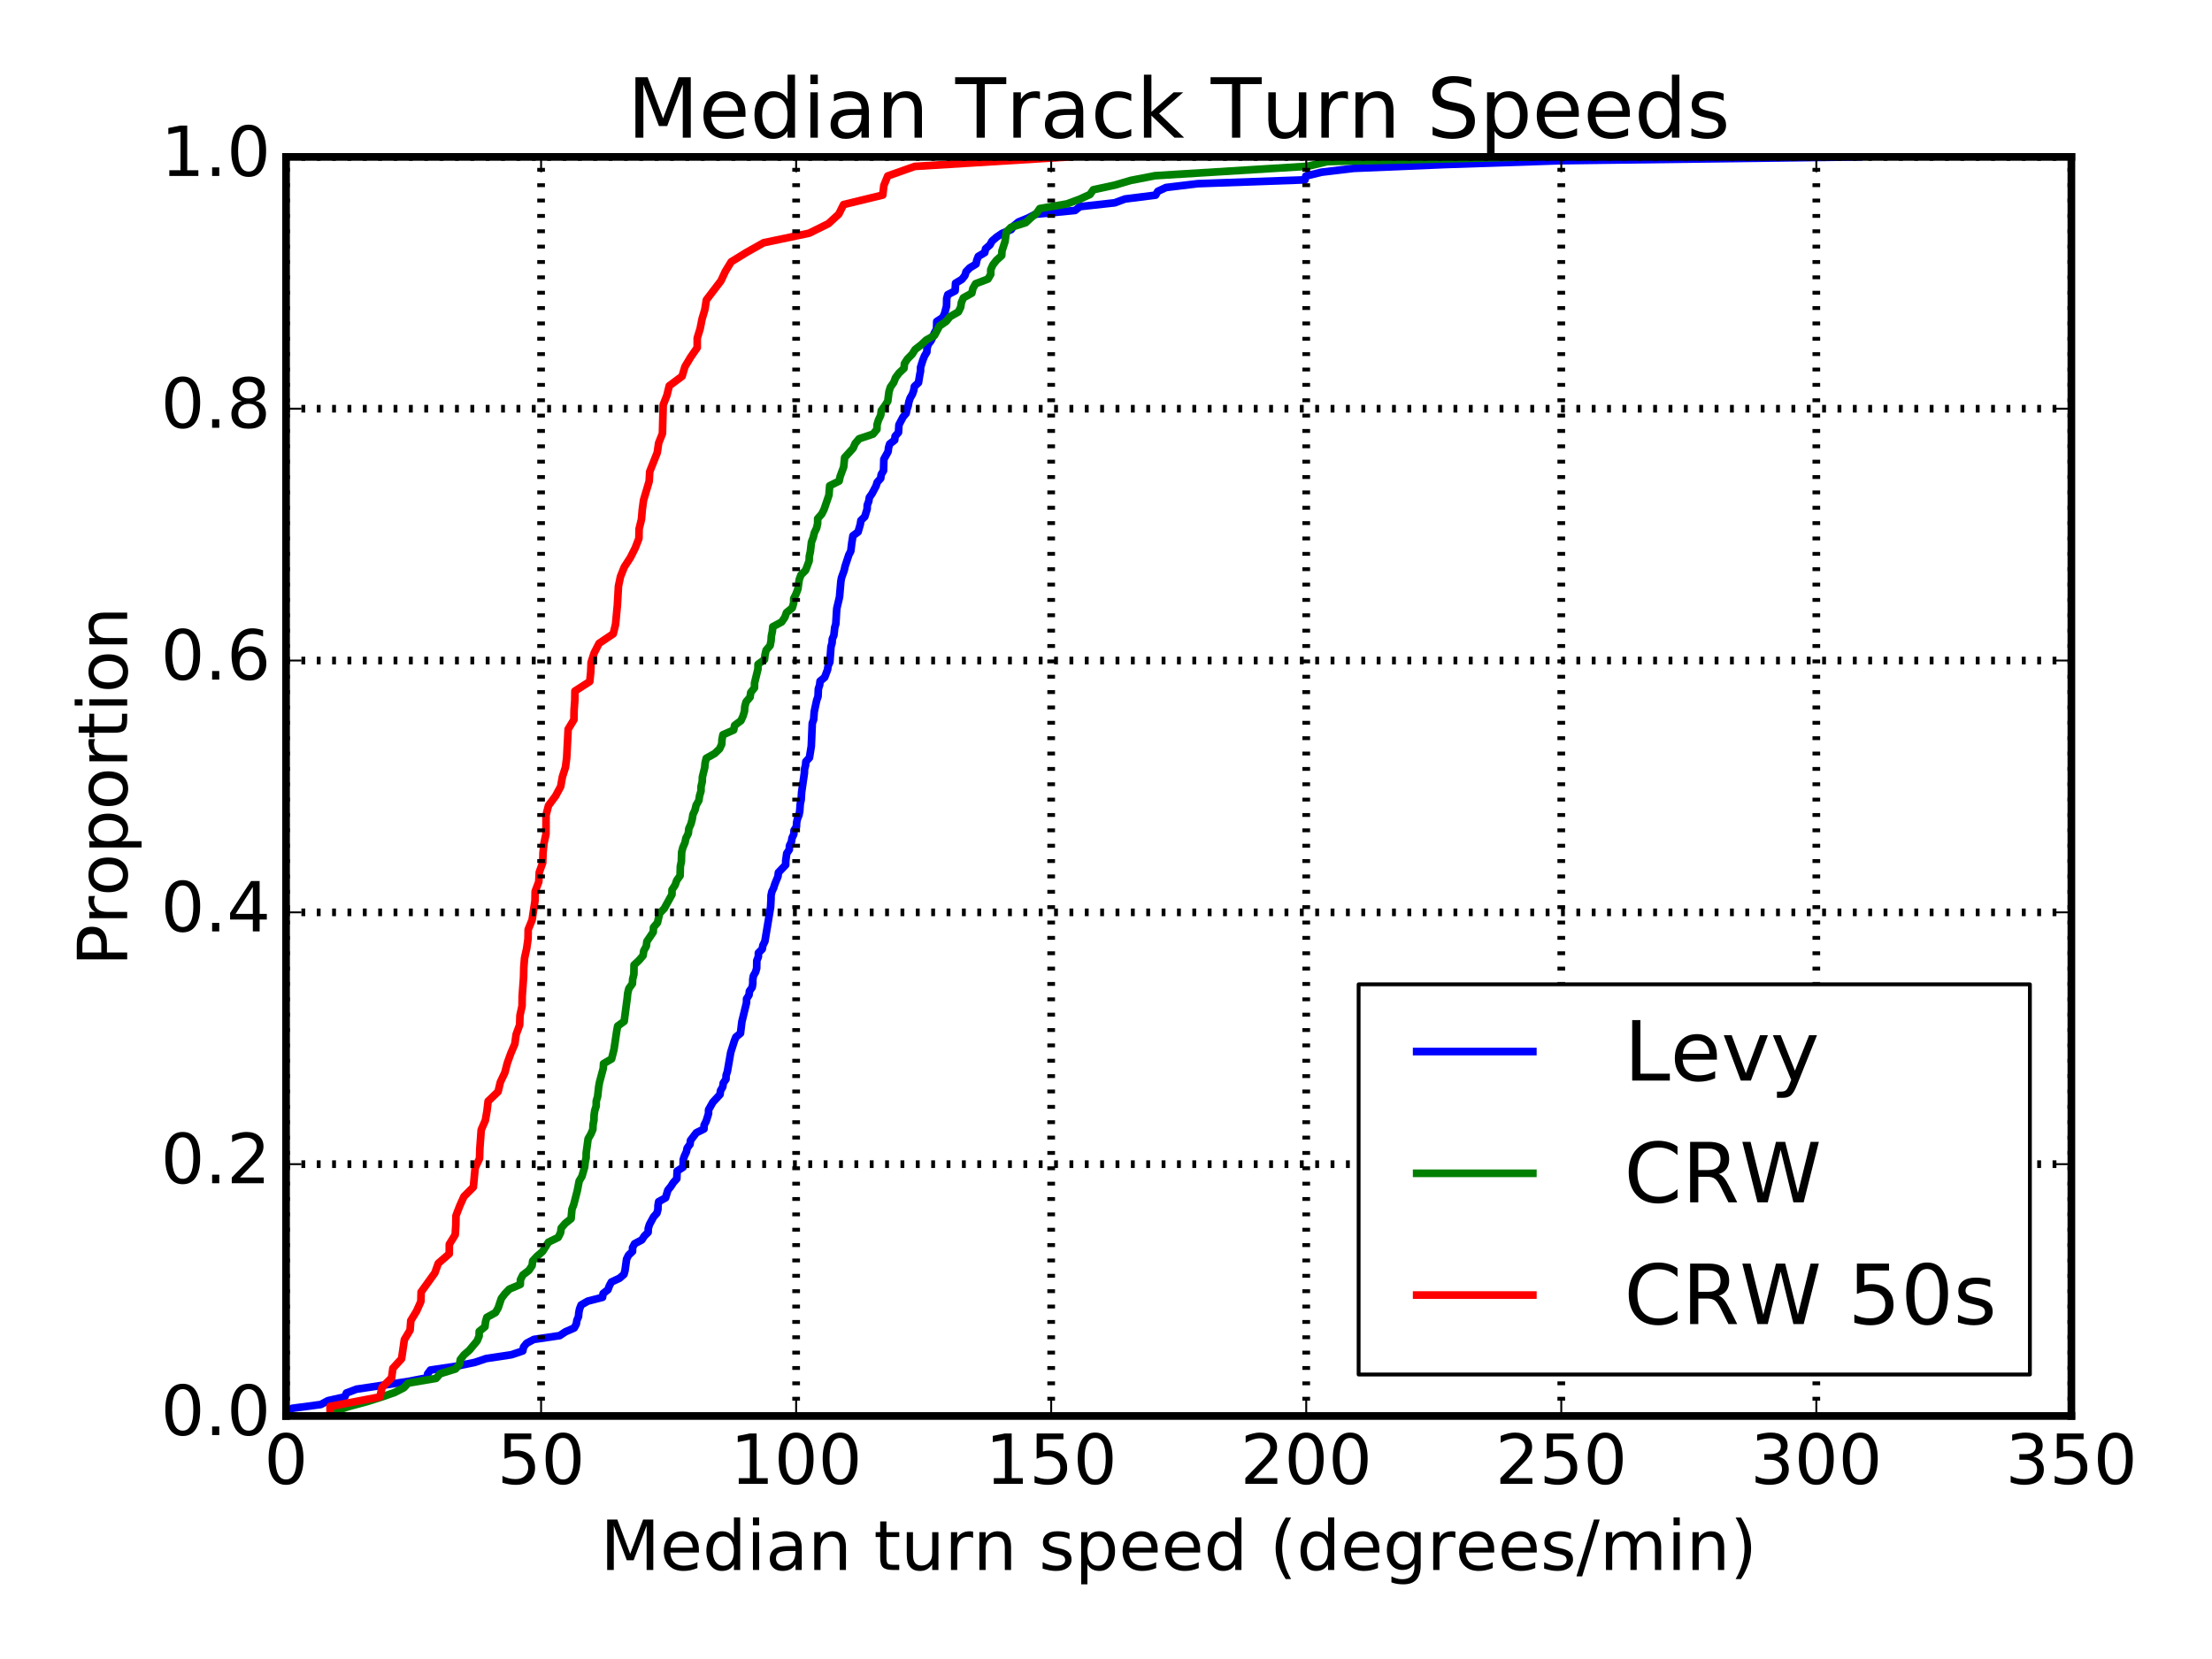 <?xml version="1.0" encoding="utf-8" standalone="no"?>
<!DOCTYPE svg PUBLIC "-//W3C//DTD SVG 1.1//EN"
  "http://www.w3.org/Graphics/SVG/1.1/DTD/svg11.dtd">
<!-- Created with matplotlib (http://matplotlib.org/) -->
<svg height="432pt" version="1.1" viewBox="0 0 576 432" width="576pt" xmlns="http://www.w3.org/2000/svg" xmlns:xlink="http://www.w3.org/1999/xlink">
 <defs>
  <style type="text/css">
*{stroke-linecap:butt;stroke-linejoin:round;stroke-miterlimit:100000;}
  </style>
 </defs>
 <g id="figure_1">
  <g id="patch_1">
   <path d="M 0 432 
L 576 432 
L 576 0 
L 0 0 
z
" style="fill:#ffffff;"/>
  </g>
  <g id="axes_1">
   <g id="patch_2">
    <path d="M 74.486 368.719 
L 539.381 368.719 
L 539.381 40.853 
L 74.486 40.853 
z
" style="fill:#ffffff;"/>
   </g>
   <g id="line2d_1">
    <path clip-path="url(#pe1064c1c2a)" d="M 74.486 368.719 
L 74.486 367.722 
L 76.09 366.726 
L 83.553 365.729 
L 85.391 364.733 
L 89.797 363.736 
L 90.201 362.739 
L 92.813 361.743 
L 106.135 359.75 
L 111.332 358.753 
L 111.347 357.757 
L 112.092 356.76 
L 118.754 355.764 
L 123.635 354.767 
L 126.557 353.77 
L 133.159 352.774 
L 136.135 351.777 
L 136.329 350.781 
L 137.121 349.784 
L 138.998 348.788 
L 145.746 347.791 
L 147.243 346.795 
L 149.523 345.798 
L 150.061 344.801 
L 150.226 343.805 
L 150.643 342.808 
L 150.72 341.812 
L 150.93 340.815 
L 151.319 339.819 
L 153.037 338.822 
L 156.894 337.826 
L 157.053 336.829 
L 158.313 335.832 
L 158.668 334.836 
L 159.201 333.839 
L 161.327 332.843 
L 162.472 331.846 
L 162.753 330.85 
L 163.164 327.86 
L 163.656 326.863 
L 164.704 325.867 
L 164.721 324.87 
L 165.238 323.874 
L 167.12 322.877 
L 167.77 321.881 
L 168.769 320.884 
L 168.807 319.888 
L 169.107 318.891 
L 170.175 316.898 
L 171.062 315.901 
L 171.326 314.905 
L 171.346 313.908 
L 171.515 312.912 
L 173.311 311.915 
L 173.907 309.922 
L 174.705 308.926 
L 175.347 307.929 
L 176.242 306.932 
L 176.322 304.939 
L 177.861 303.943 
L 177.912 301.95 
L 178.255 300.953 
L 178.731 299.957 
L 178.941 298.96 
L 179.682 297.963 
L 179.805 296.967 
L 181.314 294.974 
L 183.312 293.977 
L 183.354 292.981 
L 183.869 291.984 
L 184.496 289.991 
L 184.513 288.994 
L 185.638 287.001 
L 187.493 285.008 
L 187.614 284.012 
L 188.207 283.015 
L 188.336 282.019 
L 189.043 281.022 
L 189.075 280.025 
L 189.407 279.029 
L 190.276 274.046 
L 191.219 271.057 
L 191.61 270.06 
L 192.821 269.063 
L 193.179 266.074 
L 194.393 261.091 
L 194.406 260.094 
L 195.043 259.098 
L 195.149 258.101 
L 195.862 257.105 
L 196.024 256.108 
L 196.025 255.112 
L 196.178 254.115 
L 196.756 253.119 
L 197.036 252.122 
L 197.069 250.129 
L 197.48 249.132 
L 197.487 248.136 
L 198.482 247.139 
L 198.661 246.143 
L 199.174 245.146 
L 200.664 236.177 
L 200.769 234.184 
L 200.781 233.187 
L 200.992 232.191 
L 201.464 231.194 
L 201.772 230.198 
L 202.585 228.205 
L 202.694 227.208 
L 204.589 225.215 
L 204.594 224.218 
L 204.863 222.225 
L 205.535 221.229 
L 205.575 220.232 
L 206.075 219.236 
L 206.234 218.239 
L 206.705 217.243 
L 206.765 216.246 
L 207.397 215.25 
L 207.431 214.253 
L 207.635 213.256 
L 208.046 212.26 
L 208.244 211.263 
L 208.39 209.27 
L 208.622 208.274 
L 208.739 206.281 
L 209.461 201.298 
L 209.492 200.301 
L 209.763 199.305 
L 209.844 198.308 
L 210.771 197.312 
L 211.258 194.322 
L 211.473 189.339 
L 211.513 188.343 
L 211.876 187.346 
L 212.02 185.353 
L 212.659 182.363 
L 213.011 181.367 
L 213.1 179.374 
L 213.432 178.377 
L 213.541 177.38 
L 214.738 176.384 
L 215.49 174.391 
L 215.639 173.394 
L 216.092 172.398 
L 216.386 168.411 
L 216.678 167.415 
L 216.72 166.418 
L 217.14 165.422 
L 217.36 163.429 
L 217.647 162.432 
L 217.826 159.442 
L 217.9 158.446 
L 218.607 155.456 
L 218.952 151.47 
L 219.12 150.474 
L 219.836 148.48 
L 220.052 147.484 
L 221.029 144.494 
L 221.549 143.498 
L 221.784 141.505 
L 222.102 139.511 
L 223.442 138.515 
L 224.022 136.522 
L 224.177 135.525 
L 225.196 134.529 
L 225.801 132.536 
L 225.827 131.539 
L 226.219 130.542 
L 226.377 129.546 
L 227.073 128.549 
L 228.122 126.556 
L 228.428 125.56 
L 229.332 124.563 
L 229.457 123.567 
L 230.066 122.57 
L 230.157 119.58 
L 231.265 117.587 
L 231.37 116.591 
L 231.677 115.594 
L 232.967 114.598 
L 233.086 113.601 
L 233.96 112.604 
L 234.084 110.611 
L 235.131 108.618 
L 235.959 107.622 
L 236.163 106.625 
L 236.496 105.629 
L 236.676 104.632 
L 237.011 103.635 
L 237.593 102.639 
L 237.938 101.642 
L 238.1 100.646 
L 239.17 99.649 
L 239.497 97.656 
L 239.696 96.66 
L 239.712 95.663 
L 240.345 93.67 
L 240.752 92.673 
L 241.35 91.677 
L 241.4 90.68 
L 241.701 89.684 
L 242.465 88.687 
L 243.33 86.694 
L 243.881 85.698 
L 243.933 83.704 
L 245.46 82.708 
L 245.945 81.711 
L 246.474 79.718 
L 246.52 77.725 
L 246.799 76.729 
L 248.709 75.732 
L 248.827 73.739 
L 250.479 72.742 
L 251.267 71.746 
L 251.558 70.749 
L 252.525 69.753 
L 254.164 68.756 
L 254.353 67.76 
L 254.748 66.763 
L 256.429 65.766 
L 256.642 64.77 
L 257.779 63.773 
L 258.318 62.777 
L 259.467 61.78 
L 260.923 60.784 
L 263.312 59.787 
L 264.001 58.791 
L 265.216 57.794 
L 267.651 56.797 
L 269.587 55.801 
L 279.939 54.804 
L 281.203 53.808 
L 290.272 52.811 
L 292.95 51.815 
L 300.91 50.818 
L 301.494 49.822 
L 303.621 48.825 
L 311.908 47.828 
L 339.813 46.832 
L 340.035 45.835 
L 344.147 44.839 
L 352.497 43.842 
L 376.308 42.846 
L 406.207 41.849 
L 484.009 40.853 
L 484.009 40.853 
" style="fill:none;stroke:#0000ff;stroke-linecap:square;stroke-width:2.0;"/>
   </g>
   <g id="line2d_2">
    <path clip-path="url(#pe1064c1c2a)" d="M 87.077 368.719 
L 87.077 367.495 
L 90.768 366.272 
L 95.334 365.049 
L 99.25 363.825 
L 102.754 362.602 
L 105.148 361.378 
L 106.296 360.155 
L 113.551 358.932 
L 114.622 357.708 
L 118.599 356.485 
L 119.672 355.262 
L 119.865 354.038 
L 120.816 352.815 
L 122.219 351.591 
L 124.256 349.145 
L 124.756 347.921 
L 124.785 346.698 
L 126.282 345.475 
L 126.418 344.251 
L 126.769 343.028 
L 129.014 341.804 
L 129.721 340.581 
L 130.537 338.134 
L 131.453 336.911 
L 132.625 335.687 
L 135.489 334.464 
L 135.526 333.241 
L 136.136 332.017 
L 137.726 330.794 
L 138.554 329.571 
L 138.709 328.347 
L 139.842 327.124 
L 141.276 325.9 
L 142.823 323.454 
L 145.343 322.23 
L 145.965 321.007 
L 146.138 319.784 
L 147.193 318.56 
L 148.71 317.337 
L 148.935 314.89 
L 149.399 313.667 
L 150.343 309.996 
L 150.809 307.55 
L 151.536 306.326 
L 152.243 303.88 
L 152.377 302.656 
L 152.63 301.433 
L 152.644 300.209 
L 153.143 296.539 
L 153.861 295.316 
L 154.381 294.093 
L 154.428 292.869 
L 154.665 291.646 
L 154.69 290.422 
L 154.868 289.199 
L 155.255 287.976 
L 155.258 286.752 
L 155.617 285.529 
L 155.89 283.082 
L 156.101 281.859 
L 157.088 278.189 
L 157.16 276.965 
L 159.26 275.742 
L 159.878 273.295 
L 160.607 268.402 
L 160.841 267.178 
L 162.531 265.955 
L 163.337 259.838 
L 163.456 258.614 
L 163.766 257.391 
L 164.667 256.168 
L 164.745 254.944 
L 165.059 253.721 
L 165.106 251.274 
L 166.415 250.051 
L 167.454 248.827 
L 167.626 247.604 
L 168.299 246.381 
L 168.441 245.157 
L 170.095 242.71 
L 170.167 241.487 
L 171.206 240.264 
L 171.779 237.817 
L 172.956 236.594 
L 174.978 232.923 
L 174.994 231.7 
L 175.799 230.477 
L 176.218 229.253 
L 177.093 228.03 
L 177.164 225.583 
L 177.425 224.36 
L 177.501 221.913 
L 177.814 220.69 
L 178.347 219.466 
L 178.616 218.243 
L 179.237 217.019 
L 179.361 215.796 
L 179.913 214.573 
L 180.244 213.349 
L 180.427 212.126 
L 180.988 210.903 
L 181.275 209.679 
L 181.978 208.456 
L 182.162 207.232 
L 182.535 206.009 
L 182.555 204.786 
L 182.861 203.562 
L 182.901 202.339 
L 183.5 199.892 
L 183.611 198.669 
L 183.91 197.445 
L 186.098 196.222 
L 187.373 194.999 
L 187.941 193.775 
L 188.005 192.552 
L 188.25 191.328 
L 191.034 190.105 
L 191.3 188.882 
L 192.943 187.658 
L 193.492 186.435 
L 193.863 185.212 
L 193.944 183.988 
L 194.271 182.765 
L 195.316 181.541 
L 195.493 180.318 
L 196.465 179.095 
L 196.479 177.871 
L 197.37 174.201 
L 197.395 172.978 
L 199.068 171.754 
L 199.208 170.531 
L 199.496 169.308 
L 200.544 168.084 
L 200.785 166.861 
L 200.861 165.637 
L 201.118 164.414 
L 201.24 163.191 
L 203.535 161.967 
L 204.371 160.744 
L 204.801 159.521 
L 206.3 158.297 
L 206.663 157.074 
L 206.69 155.85 
L 207.298 154.627 
L 207.766 153.404 
L 208.111 150.957 
L 208.552 149.734 
L 209.777 148.51 
L 210.696 146.063 
L 210.747 144.84 
L 211.019 143.617 
L 211.301 141.17 
L 211.765 139.946 
L 212.055 138.723 
L 212.647 137.5 
L 212.911 136.276 
L 212.921 135.053 
L 214.001 133.83 
L 214.6 132.606 
L 215.853 128.936 
L 216.046 126.489 
L 218.504 125.266 
L 218.782 124.043 
L 219.69 121.596 
L 219.942 119.149 
L 222.157 116.702 
L 222.672 115.479 
L 223.712 114.255 
L 227.345 113.032 
L 228.348 111.809 
L 228.381 110.585 
L 228.755 109.362 
L 229.332 108.139 
L 229.488 106.915 
L 230.406 105.692 
L 231.175 104.468 
L 231.485 102.022 
L 231.867 100.798 
L 232.734 99.575 
L 233.196 98.352 
L 234.116 97.128 
L 235.406 95.905 
L 235.523 94.681 
L 236.312 93.458 
L 237.523 92.235 
L 238.295 91.011 
L 239.875 89.788 
L 241.168 88.564 
L 243.337 87.341 
L 244.641 84.894 
L 246.402 83.671 
L 247.394 82.448 
L 249.55 81.224 
L 250.155 80.001 
L 250.346 78.777 
L 250.862 77.554 
L 253.066 76.331 
L 253.34 75.107 
L 254.042 73.884 
L 257.263 72.661 
L 257.983 71.437 
L 257.985 70.214 
L 258.529 68.99 
L 259.482 67.767 
L 260.84 66.544 
L 260.917 65.32 
L 261.713 62.873 
L 262.033 60.427 
L 263.243 59.203 
L 267.1 57.98 
L 268.4 56.757 
L 269.908 55.533 
L 270.762 54.31 
L 277.854 53.086 
L 281.149 51.863 
L 283.827 50.64 
L 284.678 49.416 
L 290.317 48.193 
L 294.482 46.97 
L 300.808 45.746 
L 340.51 43.299 
L 345.646 42.076 
L 398.323 40.853 
L 398.323 40.853 
" style="fill:none;stroke:#008000;stroke-linecap:square;stroke-width:2.0;"/>
   </g>
   <g id="line2d_3">
    <path clip-path="url(#pe1064c1c2a)" d="M 85.957 368.719 
L 85.957 366.235 
L 98.927 363.751 
L 99.489 361.267 
L 101.97 358.783 
L 102.306 356.3 
L 104.57 353.816 
L 105.296 348.848 
L 106.781 346.364 
L 106.974 343.88 
L 108.486 341.397 
L 109.592 338.913 
L 109.661 336.429 
L 113.24 331.461 
L 114.124 328.977 
L 116.984 326.494 
L 117.004 324.01 
L 118.534 321.526 
L 118.693 319.042 
L 118.74 316.558 
L 119.69 314.074 
L 120.795 311.591 
L 123.26 309.107 
L 123.727 304.139 
L 124.872 301.655 
L 124.942 299.171 
L 125.31 294.204 
L 126.388 291.72 
L 126.817 289.236 
L 127.108 286.752 
L 129.702 284.268 
L 130.292 281.785 
L 131.467 279.301 
L 132.106 276.817 
L 133 274.333 
L 134.055 271.849 
L 134.404 269.365 
L 135.318 266.882 
L 135.402 264.398 
L 135.948 261.914 
L 135.974 259.43 
L 136.337 254.462 
L 136.391 251.979 
L 136.594 249.495 
L 137.139 247.011 
L 137.495 244.527 
L 137.542 242.043 
L 138.554 239.559 
L 139.31 234.592 
L 139.362 232.108 
L 140.295 229.624 
L 140.427 227.14 
L 141.321 224.656 
L 141.395 222.173 
L 141.637 219.689 
L 142.17 217.205 
L 142.194 212.237 
L 142.837 209.753 
L 144.677 207.27 
L 146.01 204.786 
L 146.441 202.302 
L 147.241 199.818 
L 147.564 197.334 
L 147.947 189.883 
L 149.453 187.399 
L 149.489 184.915 
L 149.676 182.431 
L 149.714 179.947 
L 153.577 177.464 
L 153.825 174.98 
L 153.922 172.496 
L 154.73 170.012 
L 156.002 167.528 
L 159.69 165.044 
L 160.293 162.561 
L 160.763 157.593 
L 161.047 152.625 
L 161.573 150.141 
L 162.564 147.657 
L 164.165 145.174 
L 165.415 142.69 
L 166.371 140.206 
L 166.421 137.722 
L 167.034 135.238 
L 167.244 132.754 
L 167.575 130.271 
L 169.048 125.303 
L 169.184 122.819 
L 171.152 117.851 
L 171.511 115.368 
L 172.498 112.884 
L 172.696 105.432 
L 173.667 102.948 
L 174.276 100.465 
L 177.616 97.981 
L 178.352 95.497 
L 179.834 93.013 
L 181.558 90.529 
L 181.56 88.045 
L 182.319 85.562 
L 182.81 83.078 
L 183.549 80.594 
L 183.933 78.11 
L 187.727 73.142 
L 188.89 70.659 
L 190.401 68.175 
L 194.447 65.691 
L 198.861 63.207 
L 210.702 60.723 
L 215.713 58.239 
L 218.424 55.756 
L 219.658 53.272 
L 229.868 50.788 
L 230.154 48.304 
L 231.165 45.82 
L 238.188 43.336 
L 278.494 40.853 
L 278.494 40.853 
" style="fill:none;stroke:#ff0000;stroke-linecap:square;stroke-width:2.0;"/>
   </g>
   <g id="patch_3">
    <path d="M 539.381 368.719 
L 539.381 40.853 
" style="fill:none;stroke:#000000;stroke-linecap:square;stroke-linejoin:miter;stroke-width:2.0;"/>
   </g>
   <g id="patch_4">
    <path d="M 74.486 368.719 
L 539.381 368.719 
" style="fill:none;stroke:#000000;stroke-linecap:square;stroke-linejoin:miter;stroke-width:2.0;"/>
   </g>
   <g id="patch_5">
    <path d="M 74.486 40.853 
L 539.381 40.853 
" style="fill:none;stroke:#000000;stroke-linecap:square;stroke-linejoin:miter;stroke-width:2.0;"/>
   </g>
   <g id="patch_6">
    <path d="M 74.486 368.719 
L 74.486 40.853 
" style="fill:none;stroke:#000000;stroke-linecap:square;stroke-linejoin:miter;stroke-width:2.0;"/>
   </g>
   <g id="matplotlib.axis_1">
    <g id="xtick_1">
     <g id="line2d_4">
      <path clip-path="url(#pe1064c1c2a)" d="M 74.486 368.719 
L 74.486 40.853 
" style="fill:none;stroke:#000000;stroke-dasharray:1,3;stroke-dashoffset:0.0;stroke-width:2.0;"/>
     </g>
     <g id="line2d_5">
      <defs>
       <path d="M 0 0 
L 0 -4 
" id="mede336b239" style="stroke:#000000;stroke-width:0.5;"/>
      </defs>
      <g>
       <use style="stroke:#000000;stroke-width:0.5;" x="74.486" xlink:href="#mede336b239" y="368.719"/>
      </g>
     </g>
     <g id="line2d_6">
      <defs>
       <path d="M 0 0 
L 0 4 
" id="mf20155d646" style="stroke:#000000;stroke-width:0.5;"/>
      </defs>
      <g>
       <use style="stroke:#000000;stroke-width:0.5;" x="74.486" xlink:href="#mf20155d646" y="40.853"/>
      </g>
     </g>
     <g id="text_1">
      <!-- 0 -->
      <defs>
       <path d="M 31.781 66.406 
Q 24.172 66.406 20.328 58.906 
Q 16.5 51.422 16.5 36.375 
Q 16.5 21.391 20.328 13.891 
Q 24.172 6.391 31.781 6.391 
Q 39.453 6.391 43.281 13.891 
Q 47.125 21.391 47.125 36.375 
Q 47.125 51.422 43.281 58.906 
Q 39.453 66.406 31.781 66.406 
M 31.781 74.219 
Q 44.047 74.219 50.516 64.516 
Q 56.984 54.828 56.984 36.375 
Q 56.984 17.969 50.516 8.266 
Q 44.047 -1.422 31.781 -1.422 
Q 19.531 -1.422 13.062 8.266 
Q 6.594 17.969 6.594 36.375 
Q 6.594 54.828 13.062 64.516 
Q 19.531 74.219 31.781 74.219 
" id="BitstreamVeraSans-Roman-30"/>
      </defs>
      <g transform="translate(68.76 386.396)scale(0.18 -0.18)">
       <use xlink:href="#BitstreamVeraSans-Roman-30"/>
      </g>
     </g>
    </g>
    <g id="xtick_2">
     <g id="line2d_7">
      <path clip-path="url(#pe1064c1c2a)" d="M 140.9 368.719 
L 140.9 40.853 
" style="fill:none;stroke:#000000;stroke-dasharray:1,3;stroke-dashoffset:0.0;stroke-width:2.0;"/>
     </g>
     <g id="line2d_8">
      <g>
       <use style="stroke:#000000;stroke-width:0.5;" x="140.9" xlink:href="#mede336b239" y="368.719"/>
      </g>
     </g>
     <g id="line2d_9">
      <g>
       <use style="stroke:#000000;stroke-width:0.5;" x="140.9" xlink:href="#mf20155d646" y="40.853"/>
      </g>
     </g>
     <g id="text_2">
      <!-- 50 -->
      <defs>
       <path d="M 10.797 72.906 
L 49.516 72.906 
L 49.516 64.594 
L 19.828 64.594 
L 19.828 46.734 
Q 21.969 47.469 24.109 47.828 
Q 26.266 48.188 28.422 48.188 
Q 40.625 48.188 47.75 41.5 
Q 54.891 34.812 54.891 23.391 
Q 54.891 11.625 47.562 5.094 
Q 40.234 -1.422 26.906 -1.422 
Q 22.312 -1.422 17.547 -0.641 
Q 12.797 0.141 7.719 1.703 
L 7.719 11.625 
Q 12.109 9.234 16.797 8.062 
Q 21.484 6.891 26.703 6.891 
Q 35.156 6.891 40.078 11.328 
Q 45.016 15.766 45.016 23.391 
Q 45.016 31 40.078 35.438 
Q 35.156 39.891 26.703 39.891 
Q 22.75 39.891 18.812 39.016 
Q 14.891 38.141 10.797 36.281 
z
" id="BitstreamVeraSans-Roman-35"/>
      </defs>
      <g transform="translate(129.447 386.396)scale(0.18 -0.18)">
       <use xlink:href="#BitstreamVeraSans-Roman-35"/>
       <use x="63.623" xlink:href="#BitstreamVeraSans-Roman-30"/>
      </g>
     </g>
    </g>
    <g id="xtick_3">
     <g id="line2d_10">
      <path clip-path="url(#pe1064c1c2a)" d="M 207.313 368.719 
L 207.313 40.853 
" style="fill:none;stroke:#000000;stroke-dasharray:1,3;stroke-dashoffset:0.0;stroke-width:2.0;"/>
     </g>
     <g id="line2d_11">
      <g>
       <use style="stroke:#000000;stroke-width:0.5;" x="207.313" xlink:href="#mede336b239" y="368.719"/>
      </g>
     </g>
     <g id="line2d_12">
      <g>
       <use style="stroke:#000000;stroke-width:0.5;" x="207.313" xlink:href="#mf20155d646" y="40.853"/>
      </g>
     </g>
     <g id="text_3">
      <!-- 100 -->
      <defs>
       <path d="M 12.406 8.297 
L 28.516 8.297 
L 28.516 63.922 
L 10.984 60.406 
L 10.984 69.391 
L 28.422 72.906 
L 38.281 72.906 
L 38.281 8.297 
L 54.391 8.297 
L 54.391 0 
L 12.406 0 
z
" id="BitstreamVeraSans-Roman-31"/>
      </defs>
      <g transform="translate(190.135 386.396)scale(0.18 -0.18)">
       <use xlink:href="#BitstreamVeraSans-Roman-31"/>
       <use x="63.623" xlink:href="#BitstreamVeraSans-Roman-30"/>
       <use x="127.246" xlink:href="#BitstreamVeraSans-Roman-30"/>
      </g>
     </g>
    </g>
    <g id="xtick_4">
     <g id="line2d_13">
      <path clip-path="url(#pe1064c1c2a)" d="M 273.727 368.719 
L 273.727 40.853 
" style="fill:none;stroke:#000000;stroke-dasharray:1,3;stroke-dashoffset:0.0;stroke-width:2.0;"/>
     </g>
     <g id="line2d_14">
      <g>
       <use style="stroke:#000000;stroke-width:0.5;" x="273.727" xlink:href="#mede336b239" y="368.719"/>
      </g>
     </g>
     <g id="line2d_15">
      <g>
       <use style="stroke:#000000;stroke-width:0.5;" x="273.727" xlink:href="#mf20155d646" y="40.853"/>
      </g>
     </g>
     <g id="text_4">
      <!-- 150 -->
      <g transform="translate(256.548 386.396)scale(0.18 -0.18)">
       <use xlink:href="#BitstreamVeraSans-Roman-31"/>
       <use x="63.623" xlink:href="#BitstreamVeraSans-Roman-35"/>
       <use x="127.246" xlink:href="#BitstreamVeraSans-Roman-30"/>
      </g>
     </g>
    </g>
    <g id="xtick_5">
     <g id="line2d_16">
      <path clip-path="url(#pe1064c1c2a)" d="M 340.141 368.719 
L 340.141 40.853 
" style="fill:none;stroke:#000000;stroke-dasharray:1,3;stroke-dashoffset:0.0;stroke-width:2.0;"/>
     </g>
     <g id="line2d_17">
      <g>
       <use style="stroke:#000000;stroke-width:0.5;" x="340.141" xlink:href="#mede336b239" y="368.719"/>
      </g>
     </g>
     <g id="line2d_18">
      <g>
       <use style="stroke:#000000;stroke-width:0.5;" x="340.141" xlink:href="#mf20155d646" y="40.853"/>
      </g>
     </g>
     <g id="text_5">
      <!-- 200 -->
      <defs>
       <path d="M 19.188 8.297 
L 53.609 8.297 
L 53.609 0 
L 7.328 0 
L 7.328 8.297 
Q 12.938 14.109 22.625 23.891 
Q 32.328 33.688 34.812 36.531 
Q 39.547 41.844 41.422 45.531 
Q 43.312 49.219 43.312 52.781 
Q 43.312 58.594 39.234 62.25 
Q 35.156 65.922 28.609 65.922 
Q 23.969 65.922 18.812 64.312 
Q 13.672 62.703 7.812 59.422 
L 7.812 69.391 
Q 13.766 71.781 18.938 73 
Q 24.125 74.219 28.422 74.219 
Q 39.75 74.219 46.484 68.547 
Q 53.219 62.891 53.219 53.422 
Q 53.219 48.922 51.531 44.891 
Q 49.859 40.875 45.406 35.406 
Q 44.188 33.984 37.641 27.219 
Q 31.109 20.453 19.188 8.297 
" id="BitstreamVeraSans-Roman-32"/>
      </defs>
      <g transform="translate(322.962 386.396)scale(0.18 -0.18)">
       <use xlink:href="#BitstreamVeraSans-Roman-32"/>
       <use x="63.623" xlink:href="#BitstreamVeraSans-Roman-30"/>
       <use x="127.246" xlink:href="#BitstreamVeraSans-Roman-30"/>
      </g>
     </g>
    </g>
    <g id="xtick_6">
     <g id="line2d_19">
      <path clip-path="url(#pe1064c1c2a)" d="M 406.554 368.719 
L 406.554 40.853 
" style="fill:none;stroke:#000000;stroke-dasharray:1,3;stroke-dashoffset:0.0;stroke-width:2.0;"/>
     </g>
     <g id="line2d_20">
      <g>
       <use style="stroke:#000000;stroke-width:0.5;" x="406.554" xlink:href="#mede336b239" y="368.719"/>
      </g>
     </g>
     <g id="line2d_21">
      <g>
       <use style="stroke:#000000;stroke-width:0.5;" x="406.554" xlink:href="#mf20155d646" y="40.853"/>
      </g>
     </g>
     <g id="text_6">
      <!-- 250 -->
      <g transform="translate(389.375 386.396)scale(0.18 -0.18)">
       <use xlink:href="#BitstreamVeraSans-Roman-32"/>
       <use x="63.623" xlink:href="#BitstreamVeraSans-Roman-35"/>
       <use x="127.246" xlink:href="#BitstreamVeraSans-Roman-30"/>
      </g>
     </g>
    </g>
    <g id="xtick_7">
     <g id="line2d_22">
      <path clip-path="url(#pe1064c1c2a)" d="M 472.968 368.719 
L 472.968 40.853 
" style="fill:none;stroke:#000000;stroke-dasharray:1,3;stroke-dashoffset:0.0;stroke-width:2.0;"/>
     </g>
     <g id="line2d_23">
      <g>
       <use style="stroke:#000000;stroke-width:0.5;" x="472.968" xlink:href="#mede336b239" y="368.719"/>
      </g>
     </g>
     <g id="line2d_24">
      <g>
       <use style="stroke:#000000;stroke-width:0.5;" x="472.968" xlink:href="#mf20155d646" y="40.853"/>
      </g>
     </g>
     <g id="text_7">
      <!-- 300 -->
      <defs>
       <path d="M 40.578 39.312 
Q 47.656 37.797 51.625 33 
Q 55.609 28.219 55.609 21.188 
Q 55.609 10.406 48.188 4.484 
Q 40.766 -1.422 27.094 -1.422 
Q 22.516 -1.422 17.656 -0.516 
Q 12.797 0.391 7.625 2.203 
L 7.625 11.719 
Q 11.719 9.328 16.594 8.109 
Q 21.484 6.891 26.812 6.891 
Q 36.078 6.891 40.938 10.547 
Q 45.797 14.203 45.797 21.188 
Q 45.797 27.641 41.281 31.266 
Q 36.766 34.906 28.719 34.906 
L 20.219 34.906 
L 20.219 43.016 
L 29.109 43.016 
Q 36.375 43.016 40.234 45.922 
Q 44.094 48.828 44.094 54.297 
Q 44.094 59.906 40.109 62.906 
Q 36.141 65.922 28.719 65.922 
Q 24.656 65.922 20.016 65.031 
Q 15.375 64.156 9.812 62.312 
L 9.812 71.094 
Q 15.438 72.656 20.344 73.438 
Q 25.25 74.219 29.594 74.219 
Q 40.828 74.219 47.359 69.109 
Q 53.906 64.016 53.906 55.328 
Q 53.906 49.266 50.438 45.094 
Q 46.969 40.922 40.578 39.312 
" id="BitstreamVeraSans-Roman-33"/>
      </defs>
      <g transform="translate(455.789 386.396)scale(0.18 -0.18)">
       <use xlink:href="#BitstreamVeraSans-Roman-33"/>
       <use x="63.623" xlink:href="#BitstreamVeraSans-Roman-30"/>
       <use x="127.246" xlink:href="#BitstreamVeraSans-Roman-30"/>
      </g>
     </g>
    </g>
    <g id="xtick_8">
     <g id="line2d_25">
      <path clip-path="url(#pe1064c1c2a)" d="M 539.381 368.719 
L 539.381 40.853 
" style="fill:none;stroke:#000000;stroke-dasharray:1,3;stroke-dashoffset:0.0;stroke-width:2.0;"/>
     </g>
     <g id="line2d_26">
      <g>
       <use style="stroke:#000000;stroke-width:0.5;" x="539.381" xlink:href="#mede336b239" y="368.719"/>
      </g>
     </g>
     <g id="line2d_27">
      <g>
       <use style="stroke:#000000;stroke-width:0.5;" x="539.381" xlink:href="#mf20155d646" y="40.853"/>
      </g>
     </g>
     <g id="text_8">
      <!-- 350 -->
      <g transform="translate(522.202 386.396)scale(0.18 -0.18)">
       <use xlink:href="#BitstreamVeraSans-Roman-33"/>
       <use x="63.623" xlink:href="#BitstreamVeraSans-Roman-35"/>
       <use x="127.246" xlink:href="#BitstreamVeraSans-Roman-30"/>
      </g>
     </g>
    </g>
    <g id="text_9">
     <!-- Median turn speed (degrees/min) -->
     <defs>
      <path d="M 8.5 21.578 
L 8.5 54.688 
L 17.484 54.688 
L 17.484 21.922 
Q 17.484 14.156 20.5 10.266 
Q 23.531 6.391 29.594 6.391 
Q 36.859 6.391 41.078 11.031 
Q 45.312 15.672 45.312 23.688 
L 45.312 54.688 
L 54.297 54.688 
L 54.297 0 
L 45.312 0 
L 45.312 8.406 
Q 42.047 3.422 37.719 1 
Q 33.406 -1.422 27.688 -1.422 
Q 18.266 -1.422 13.375 4.438 
Q 8.5 10.297 8.5 21.578 
" id="BitstreamVeraSans-Roman-75"/>
      <path d="M 9.812 72.906 
L 24.516 72.906 
L 43.109 23.297 
L 61.812 72.906 
L 76.516 72.906 
L 76.516 0 
L 66.891 0 
L 66.891 64.016 
L 48.094 14.016 
L 38.188 14.016 
L 19.391 64.016 
L 19.391 0 
L 9.812 0 
z
" id="BitstreamVeraSans-Roman-4d"/>
      <path d="M 25.391 72.906 
L 33.688 72.906 
L 8.297 -9.281 
L 0 -9.281 
z
" id="BitstreamVeraSans-Roman-2f"/>
      <path d="M 18.312 70.219 
L 18.312 54.688 
L 36.812 54.688 
L 36.812 47.703 
L 18.312 47.703 
L 18.312 18.016 
Q 18.312 11.328 20.141 9.422 
Q 21.969 7.516 27.594 7.516 
L 36.812 7.516 
L 36.812 0 
L 27.594 0 
Q 17.188 0 13.234 3.875 
Q 9.281 7.766 9.281 18.016 
L 9.281 47.703 
L 2.688 47.703 
L 2.688 54.688 
L 9.281 54.688 
L 9.281 70.219 
z
" id="BitstreamVeraSans-Roman-74"/>
      <path d="M 34.281 27.484 
Q 23.391 27.484 19.188 25 
Q 14.984 22.516 14.984 16.5 
Q 14.984 11.719 18.141 8.906 
Q 21.297 6.109 26.703 6.109 
Q 34.188 6.109 38.703 11.406 
Q 43.219 16.703 43.219 25.484 
L 43.219 27.484 
z
M 52.203 31.203 
L 52.203 0 
L 43.219 0 
L 43.219 8.297 
Q 40.141 3.328 35.547 0.953 
Q 30.953 -1.422 24.312 -1.422 
Q 15.922 -1.422 10.953 3.297 
Q 6 8.016 6 15.922 
Q 6 25.141 12.172 29.828 
Q 18.359 34.516 30.609 34.516 
L 43.219 34.516 
L 43.219 35.406 
Q 43.219 41.609 39.141 45 
Q 35.062 48.391 27.688 48.391 
Q 23 48.391 18.547 47.266 
Q 14.109 46.141 10.016 43.891 
L 10.016 52.203 
Q 14.938 54.109 19.578 55.047 
Q 24.219 56 28.609 56 
Q 40.484 56 46.344 49.844 
Q 52.203 43.703 52.203 31.203 
" id="BitstreamVeraSans-Roman-61"/>
      <path d="M 8.016 75.875 
L 15.828 75.875 
Q 23.141 64.359 26.781 53.312 
Q 30.422 42.281 30.422 31.391 
Q 30.422 20.453 26.781 9.375 
Q 23.141 -1.703 15.828 -13.188 
L 8.016 -13.188 
Q 14.5 -2 17.703 9.062 
Q 20.906 20.125 20.906 31.391 
Q 20.906 42.672 17.703 53.656 
Q 14.5 64.656 8.016 75.875 
" id="BitstreamVeraSans-Roman-29"/>
      <path d="M 45.406 46.391 
L 45.406 75.984 
L 54.391 75.984 
L 54.391 0 
L 45.406 0 
L 45.406 8.203 
Q 42.578 3.328 38.25 0.953 
Q 33.938 -1.422 27.875 -1.422 
Q 17.969 -1.422 11.734 6.484 
Q 5.516 14.406 5.516 27.297 
Q 5.516 40.188 11.734 48.094 
Q 17.969 56 27.875 56 
Q 33.938 56 38.25 53.625 
Q 42.578 51.266 45.406 46.391 
M 14.797 27.297 
Q 14.797 17.391 18.875 11.75 
Q 22.953 6.109 30.078 6.109 
Q 37.203 6.109 41.297 11.75 
Q 45.406 17.391 45.406 27.297 
Q 45.406 37.203 41.297 42.844 
Q 37.203 48.484 30.078 48.484 
Q 22.953 48.484 18.875 42.844 
Q 14.797 37.203 14.797 27.297 
" id="BitstreamVeraSans-Roman-64"/>
      <path d="M 31 75.875 
Q 24.469 64.656 21.281 53.656 
Q 18.109 42.672 18.109 31.391 
Q 18.109 20.125 21.312 9.062 
Q 24.516 -2 31 -13.188 
L 23.188 -13.188 
Q 15.875 -1.703 12.234 9.375 
Q 8.594 20.453 8.594 31.391 
Q 8.594 42.281 12.203 53.312 
Q 15.828 64.359 23.188 75.875 
z
" id="BitstreamVeraSans-Roman-28"/>
      <path id="BitstreamVeraSans-Roman-20"/>
      <path d="M 54.891 33.016 
L 54.891 0 
L 45.906 0 
L 45.906 32.719 
Q 45.906 40.484 42.875 44.328 
Q 39.844 48.188 33.797 48.188 
Q 26.516 48.188 22.312 43.547 
Q 18.109 38.922 18.109 30.906 
L 18.109 0 
L 9.078 0 
L 9.078 54.688 
L 18.109 54.688 
L 18.109 46.188 
Q 21.344 51.125 25.703 53.562 
Q 30.078 56 35.797 56 
Q 45.219 56 50.047 50.172 
Q 54.891 44.344 54.891 33.016 
" id="BitstreamVeraSans-Roman-6e"/>
      <path d="M 52 44.188 
Q 55.375 50.25 60.062 53.125 
Q 64.75 56 71.094 56 
Q 79.641 56 84.281 50.016 
Q 88.922 44.047 88.922 33.016 
L 88.922 0 
L 79.891 0 
L 79.891 32.719 
Q 79.891 40.578 77.094 44.375 
Q 74.312 48.188 68.609 48.188 
Q 61.625 48.188 57.562 43.547 
Q 53.516 38.922 53.516 30.906 
L 53.516 0 
L 44.484 0 
L 44.484 32.719 
Q 44.484 40.625 41.703 44.406 
Q 38.922 48.188 33.109 48.188 
Q 26.219 48.188 22.156 43.531 
Q 18.109 38.875 18.109 30.906 
L 18.109 0 
L 9.078 0 
L 9.078 54.688 
L 18.109 54.688 
L 18.109 46.188 
Q 21.188 51.219 25.484 53.609 
Q 29.781 56 35.688 56 
Q 41.656 56 45.828 52.969 
Q 50 49.953 52 44.188 
" id="BitstreamVeraSans-Roman-6d"/>
      <path d="M 41.109 46.297 
Q 39.594 47.172 37.812 47.578 
Q 36.031 48 33.891 48 
Q 26.266 48 22.188 43.047 
Q 18.109 38.094 18.109 28.812 
L 18.109 0 
L 9.078 0 
L 9.078 54.688 
L 18.109 54.688 
L 18.109 46.188 
Q 20.953 51.172 25.484 53.578 
Q 30.031 56 36.531 56 
Q 37.453 56 38.578 55.875 
Q 39.703 55.766 41.062 55.516 
z
" id="BitstreamVeraSans-Roman-72"/>
      <path d="M 9.422 54.688 
L 18.406 54.688 
L 18.406 0 
L 9.422 0 
z
M 9.422 75.984 
L 18.406 75.984 
L 18.406 64.594 
L 9.422 64.594 
z
" id="BitstreamVeraSans-Roman-69"/>
      <path d="M 56.203 29.594 
L 56.203 25.203 
L 14.891 25.203 
Q 15.484 15.922 20.484 11.062 
Q 25.484 6.203 34.422 6.203 
Q 39.594 6.203 44.453 7.469 
Q 49.312 8.734 54.109 11.281 
L 54.109 2.781 
Q 49.266 0.734 44.188 -0.344 
Q 39.109 -1.422 33.891 -1.422 
Q 20.797 -1.422 13.156 6.188 
Q 5.516 13.812 5.516 26.812 
Q 5.516 40.234 12.766 48.109 
Q 20.016 56 32.328 56 
Q 43.359 56 49.781 48.891 
Q 56.203 41.797 56.203 29.594 
M 47.219 32.234 
Q 47.125 39.594 43.094 43.984 
Q 39.062 48.391 32.422 48.391 
Q 24.906 48.391 20.391 44.141 
Q 15.875 39.891 15.188 32.172 
z
" id="BitstreamVeraSans-Roman-65"/>
      <path d="M 18.109 8.203 
L 18.109 -20.797 
L 9.078 -20.797 
L 9.078 54.688 
L 18.109 54.688 
L 18.109 46.391 
Q 20.953 51.266 25.266 53.625 
Q 29.594 56 35.594 56 
Q 45.562 56 51.781 48.094 
Q 58.016 40.188 58.016 27.297 
Q 58.016 14.406 51.781 6.484 
Q 45.562 -1.422 35.594 -1.422 
Q 29.594 -1.422 25.266 0.953 
Q 20.953 3.328 18.109 8.203 
M 48.688 27.297 
Q 48.688 37.203 44.609 42.844 
Q 40.531 48.484 33.406 48.484 
Q 26.266 48.484 22.188 42.844 
Q 18.109 37.203 18.109 27.297 
Q 18.109 17.391 22.188 11.75 
Q 26.266 6.109 33.406 6.109 
Q 40.531 6.109 44.609 11.75 
Q 48.688 17.391 48.688 27.297 
" id="BitstreamVeraSans-Roman-70"/>
      <path d="M 45.406 27.984 
Q 45.406 37.75 41.375 43.109 
Q 37.359 48.484 30.078 48.484 
Q 22.859 48.484 18.828 43.109 
Q 14.797 37.75 14.797 27.984 
Q 14.797 18.266 18.828 12.891 
Q 22.859 7.516 30.078 7.516 
Q 37.359 7.516 41.375 12.891 
Q 45.406 18.266 45.406 27.984 
M 54.391 6.781 
Q 54.391 -7.172 48.188 -13.984 
Q 42 -20.797 29.203 -20.797 
Q 24.469 -20.797 20.266 -20.094 
Q 16.062 -19.391 12.109 -17.922 
L 12.109 -9.188 
Q 16.062 -11.328 19.922 -12.344 
Q 23.781 -13.375 27.781 -13.375 
Q 36.625 -13.375 41.016 -8.766 
Q 45.406 -4.156 45.406 5.172 
L 45.406 9.625 
Q 42.625 4.781 38.281 2.391 
Q 33.938 0 27.875 0 
Q 17.828 0 11.672 7.656 
Q 5.516 15.328 5.516 27.984 
Q 5.516 40.672 11.672 48.328 
Q 17.828 56 27.875 56 
Q 33.938 56 38.281 53.609 
Q 42.625 51.219 45.406 46.391 
L 45.406 54.688 
L 54.391 54.688 
z
" id="BitstreamVeraSans-Roman-67"/>
      <path d="M 44.281 53.078 
L 44.281 44.578 
Q 40.484 46.531 36.375 47.5 
Q 32.281 48.484 27.875 48.484 
Q 21.188 48.484 17.844 46.438 
Q 14.5 44.391 14.5 40.281 
Q 14.5 37.156 16.891 35.375 
Q 19.281 33.594 26.516 31.984 
L 29.594 31.297 
Q 39.156 29.25 43.188 25.516 
Q 47.219 21.781 47.219 15.094 
Q 47.219 7.469 41.188 3.016 
Q 35.156 -1.422 24.609 -1.422 
Q 20.219 -1.422 15.453 -0.562 
Q 10.688 0.297 5.422 2 
L 5.422 11.281 
Q 10.406 8.688 15.234 7.391 
Q 20.062 6.109 24.812 6.109 
Q 31.156 6.109 34.562 8.281 
Q 37.984 10.453 37.984 14.406 
Q 37.984 18.062 35.516 20.016 
Q 33.062 21.969 24.703 23.781 
L 21.578 24.516 
Q 13.234 26.266 9.516 29.906 
Q 5.812 33.547 5.812 39.891 
Q 5.812 47.609 11.281 51.797 
Q 16.75 56 26.812 56 
Q 31.781 56 36.172 55.266 
Q 40.578 54.547 44.281 53.078 
" id="BitstreamVeraSans-Roman-73"/>
     </defs>
     <g transform="translate(156.34 408.817)scale(0.18 -0.18)">
      <use xlink:href="#BitstreamVeraSans-Roman-4d"/>
      <use x="86.279" xlink:href="#BitstreamVeraSans-Roman-65"/>
      <use x="147.803" xlink:href="#BitstreamVeraSans-Roman-64"/>
      <use x="211.279" xlink:href="#BitstreamVeraSans-Roman-69"/>
      <use x="239.062" xlink:href="#BitstreamVeraSans-Roman-61"/>
      <use x="300.342" xlink:href="#BitstreamVeraSans-Roman-6e"/>
      <use x="363.721" xlink:href="#BitstreamVeraSans-Roman-20"/>
      <use x="395.508" xlink:href="#BitstreamVeraSans-Roman-74"/>
      <use x="434.717" xlink:href="#BitstreamVeraSans-Roman-75"/>
      <use x="498.096" xlink:href="#BitstreamVeraSans-Roman-72"/>
      <use x="539.193" xlink:href="#BitstreamVeraSans-Roman-6e"/>
      <use x="602.572" xlink:href="#BitstreamVeraSans-Roman-20"/>
      <use x="634.359" xlink:href="#BitstreamVeraSans-Roman-73"/>
      <use x="686.459" xlink:href="#BitstreamVeraSans-Roman-70"/>
      <use x="749.936" xlink:href="#BitstreamVeraSans-Roman-65"/>
      <use x="811.459" xlink:href="#BitstreamVeraSans-Roman-65"/>
      <use x="872.982" xlink:href="#BitstreamVeraSans-Roman-64"/>
      <use x="936.459" xlink:href="#BitstreamVeraSans-Roman-20"/>
      <use x="968.246" xlink:href="#BitstreamVeraSans-Roman-28"/>
      <use x="1007.26" xlink:href="#BitstreamVeraSans-Roman-64"/>
      <use x="1070.736" xlink:href="#BitstreamVeraSans-Roman-65"/>
      <use x="1132.26" xlink:href="#BitstreamVeraSans-Roman-67"/>
      <use x="1195.736" xlink:href="#BitstreamVeraSans-Roman-72"/>
      <use x="1236.818" xlink:href="#BitstreamVeraSans-Roman-65"/>
      <use x="1298.342" xlink:href="#BitstreamVeraSans-Roman-65"/>
      <use x="1359.865" xlink:href="#BitstreamVeraSans-Roman-73"/>
      <use x="1411.965" xlink:href="#BitstreamVeraSans-Roman-2f"/>
      <use x="1445.656" xlink:href="#BitstreamVeraSans-Roman-6d"/>
      <use x="1543.068" xlink:href="#BitstreamVeraSans-Roman-69"/>
      <use x="1570.852" xlink:href="#BitstreamVeraSans-Roman-6e"/>
      <use x="1634.23" xlink:href="#BitstreamVeraSans-Roman-29"/>
     </g>
    </g>
   </g>
   <g id="matplotlib.axis_2">
    <g id="ytick_1">
     <g id="line2d_28">
      <path clip-path="url(#pe1064c1c2a)" d="M 74.486 368.719 
L 539.381 368.719 
" style="fill:none;stroke:#000000;stroke-dasharray:1,3;stroke-dashoffset:0.0;stroke-width:2.0;"/>
     </g>
     <g id="line2d_29">
      <defs>
       <path d="M 0 0 
L 4 0 
" id="m9a9d1ffea5" style="stroke:#000000;stroke-width:0.5;"/>
      </defs>
      <g>
       <use style="stroke:#000000;stroke-width:0.5;" x="74.486" xlink:href="#m9a9d1ffea5" y="368.719"/>
      </g>
     </g>
     <g id="line2d_30">
      <defs>
       <path d="M 0 0 
L -4 0 
" id="me33aa76ca6" style="stroke:#000000;stroke-width:0.5;"/>
      </defs>
      <g>
       <use style="stroke:#000000;stroke-width:0.5;" x="539.381" xlink:href="#me33aa76ca6" y="368.719"/>
      </g>
     </g>
     <g id="text_10">
      <!-- 0.0 -->
      <defs>
       <path d="M 10.688 12.406 
L 21 12.406 
L 21 0 
L 10.688 0 
z
" id="BitstreamVeraSans-Roman-2e"/>
      </defs>
      <g transform="translate(41.861 373.686)scale(0.18 -0.18)">
       <use xlink:href="#BitstreamVeraSans-Roman-30"/>
       <use x="63.623" xlink:href="#BitstreamVeraSans-Roman-2e"/>
       <use x="95.41" xlink:href="#BitstreamVeraSans-Roman-30"/>
      </g>
     </g>
    </g>
    <g id="ytick_2">
     <g id="line2d_31">
      <path clip-path="url(#pe1064c1c2a)" d="M 74.486 303.146 
L 539.381 303.146 
" style="fill:none;stroke:#000000;stroke-dasharray:1,3;stroke-dashoffset:0.0;stroke-width:2.0;"/>
     </g>
     <g id="line2d_32">
      <g>
       <use style="stroke:#000000;stroke-width:0.5;" x="74.486" xlink:href="#m9a9d1ffea5" y="303.146"/>
      </g>
     </g>
     <g id="line2d_33">
      <g>
       <use style="stroke:#000000;stroke-width:0.5;" x="539.381" xlink:href="#me33aa76ca6" y="303.146"/>
      </g>
     </g>
     <g id="text_11">
      <!-- 0.2 -->
      <g transform="translate(41.861 308.112)scale(0.18 -0.18)">
       <use xlink:href="#BitstreamVeraSans-Roman-30"/>
       <use x="63.623" xlink:href="#BitstreamVeraSans-Roman-2e"/>
       <use x="95.41" xlink:href="#BitstreamVeraSans-Roman-32"/>
      </g>
     </g>
    </g>
    <g id="ytick_3">
     <g id="line2d_34">
      <path clip-path="url(#pe1064c1c2a)" d="M 74.486 237.572 
L 539.381 237.572 
" style="fill:none;stroke:#000000;stroke-dasharray:1,3;stroke-dashoffset:0.0;stroke-width:2.0;"/>
     </g>
     <g id="line2d_35">
      <g>
       <use style="stroke:#000000;stroke-width:0.5;" x="74.486" xlink:href="#m9a9d1ffea5" y="237.572"/>
      </g>
     </g>
     <g id="line2d_36">
      <g>
       <use style="stroke:#000000;stroke-width:0.5;" x="539.381" xlink:href="#me33aa76ca6" y="237.572"/>
      </g>
     </g>
     <g id="text_12">
      <!-- 0.4 -->
      <defs>
       <path d="M 37.797 64.312 
L 12.891 25.391 
L 37.797 25.391 
z
M 35.203 72.906 
L 47.609 72.906 
L 47.609 25.391 
L 58.016 25.391 
L 58.016 17.188 
L 47.609 17.188 
L 47.609 0 
L 37.797 0 
L 37.797 17.188 
L 4.891 17.188 
L 4.891 26.703 
z
" id="BitstreamVeraSans-Roman-34"/>
      </defs>
      <g transform="translate(41.861 242.539)scale(0.18 -0.18)">
       <use xlink:href="#BitstreamVeraSans-Roman-30"/>
       <use x="63.623" xlink:href="#BitstreamVeraSans-Roman-2e"/>
       <use x="95.41" xlink:href="#BitstreamVeraSans-Roman-34"/>
      </g>
     </g>
    </g>
    <g id="ytick_4">
     <g id="line2d_37">
      <path clip-path="url(#pe1064c1c2a)" d="M 74.486 171.999 
L 539.381 171.999 
" style="fill:none;stroke:#000000;stroke-dasharray:1,3;stroke-dashoffset:0.0;stroke-width:2.0;"/>
     </g>
     <g id="line2d_38">
      <g>
       <use style="stroke:#000000;stroke-width:0.5;" x="74.486" xlink:href="#m9a9d1ffea5" y="171.999"/>
      </g>
     </g>
     <g id="line2d_39">
      <g>
       <use style="stroke:#000000;stroke-width:0.5;" x="539.381" xlink:href="#me33aa76ca6" y="171.999"/>
      </g>
     </g>
     <g id="text_13">
      <!-- 0.6 -->
      <defs>
       <path d="M 33.016 40.375 
Q 26.375 40.375 22.484 35.828 
Q 18.609 31.297 18.609 23.391 
Q 18.609 15.531 22.484 10.953 
Q 26.375 6.391 33.016 6.391 
Q 39.656 6.391 43.531 10.953 
Q 47.406 15.531 47.406 23.391 
Q 47.406 31.297 43.531 35.828 
Q 39.656 40.375 33.016 40.375 
M 52.594 71.297 
L 52.594 62.312 
Q 48.875 64.062 45.094 64.984 
Q 41.312 65.922 37.594 65.922 
Q 27.828 65.922 22.672 59.328 
Q 17.531 52.734 16.797 39.406 
Q 19.672 43.656 24.016 45.922 
Q 28.375 48.188 33.594 48.188 
Q 44.578 48.188 50.953 41.516 
Q 57.328 34.859 57.328 23.391 
Q 57.328 12.156 50.688 5.359 
Q 44.047 -1.422 33.016 -1.422 
Q 20.359 -1.422 13.672 8.266 
Q 6.984 17.969 6.984 36.375 
Q 6.984 53.656 15.188 63.938 
Q 23.391 74.219 37.203 74.219 
Q 40.922 74.219 44.703 73.484 
Q 48.484 72.75 52.594 71.297 
" id="BitstreamVeraSans-Roman-36"/>
      </defs>
      <g transform="translate(41.861 176.966)scale(0.18 -0.18)">
       <use xlink:href="#BitstreamVeraSans-Roman-30"/>
       <use x="63.623" xlink:href="#BitstreamVeraSans-Roman-2e"/>
       <use x="95.41" xlink:href="#BitstreamVeraSans-Roman-36"/>
      </g>
     </g>
    </g>
    <g id="ytick_5">
     <g id="line2d_40">
      <path clip-path="url(#pe1064c1c2a)" d="M 74.486 106.426 
L 539.381 106.426 
" style="fill:none;stroke:#000000;stroke-dasharray:1,3;stroke-dashoffset:0.0;stroke-width:2.0;"/>
     </g>
     <g id="line2d_41">
      <g>
       <use style="stroke:#000000;stroke-width:0.5;" x="74.486" xlink:href="#m9a9d1ffea5" y="106.426"/>
      </g>
     </g>
     <g id="line2d_42">
      <g>
       <use style="stroke:#000000;stroke-width:0.5;" x="539.381" xlink:href="#me33aa76ca6" y="106.426"/>
      </g>
     </g>
     <g id="text_14">
      <!-- 0.8 -->
      <defs>
       <path d="M 31.781 34.625 
Q 24.75 34.625 20.719 30.859 
Q 16.703 27.094 16.703 20.516 
Q 16.703 13.922 20.719 10.156 
Q 24.75 6.391 31.781 6.391 
Q 38.812 6.391 42.859 10.172 
Q 46.922 13.969 46.922 20.516 
Q 46.922 27.094 42.891 30.859 
Q 38.875 34.625 31.781 34.625 
M 21.922 38.812 
Q 15.578 40.375 12.031 44.719 
Q 8.5 49.078 8.5 55.328 
Q 8.5 64.062 14.719 69.141 
Q 20.953 74.219 31.781 74.219 
Q 42.672 74.219 48.875 69.141 
Q 55.078 64.062 55.078 55.328 
Q 55.078 49.078 51.531 44.719 
Q 48 40.375 41.703 38.812 
Q 48.828 37.156 52.797 32.312 
Q 56.781 27.484 56.781 20.516 
Q 56.781 9.906 50.312 4.234 
Q 43.844 -1.422 31.781 -1.422 
Q 19.734 -1.422 13.25 4.234 
Q 6.781 9.906 6.781 20.516 
Q 6.781 27.484 10.781 32.312 
Q 14.797 37.156 21.922 38.812 
M 18.312 54.391 
Q 18.312 48.734 21.844 45.562 
Q 25.391 42.391 31.781 42.391 
Q 38.141 42.391 41.719 45.562 
Q 45.312 48.734 45.312 54.391 
Q 45.312 60.062 41.719 63.234 
Q 38.141 66.406 31.781 66.406 
Q 25.391 66.406 21.844 63.234 
Q 18.312 60.062 18.312 54.391 
" id="BitstreamVeraSans-Roman-38"/>
      </defs>
      <g transform="translate(41.861 111.393)scale(0.18 -0.18)">
       <use xlink:href="#BitstreamVeraSans-Roman-30"/>
       <use x="63.623" xlink:href="#BitstreamVeraSans-Roman-2e"/>
       <use x="95.41" xlink:href="#BitstreamVeraSans-Roman-38"/>
      </g>
     </g>
    </g>
    <g id="ytick_6">
     <g id="line2d_43">
      <path clip-path="url(#pe1064c1c2a)" d="M 74.486 40.853 
L 539.381 40.853 
" style="fill:none;stroke:#000000;stroke-dasharray:1,3;stroke-dashoffset:0.0;stroke-width:2.0;"/>
     </g>
     <g id="line2d_44">
      <g>
       <use style="stroke:#000000;stroke-width:0.5;" x="74.486" xlink:href="#m9a9d1ffea5" y="40.853"/>
      </g>
     </g>
     <g id="line2d_45">
      <g>
       <use style="stroke:#000000;stroke-width:0.5;" x="539.381" xlink:href="#me33aa76ca6" y="40.853"/>
      </g>
     </g>
     <g id="text_15">
      <!-- 1.0 -->
      <g transform="translate(41.861 45.819)scale(0.18 -0.18)">
       <use xlink:href="#BitstreamVeraSans-Roman-31"/>
       <use x="63.623" xlink:href="#BitstreamVeraSans-Roman-2e"/>
       <use x="95.41" xlink:href="#BitstreamVeraSans-Roman-30"/>
      </g>
     </g>
    </g>
    <g id="text_16">
     <!-- Proportion -->
     <defs>
      <path d="M 19.672 64.797 
L 19.672 37.406 
L 32.078 37.406 
Q 38.969 37.406 42.719 40.969 
Q 46.484 44.531 46.484 51.125 
Q 46.484 57.672 42.719 61.234 
Q 38.969 64.797 32.078 64.797 
z
M 9.812 72.906 
L 32.078 72.906 
Q 44.344 72.906 50.609 67.359 
Q 56.891 61.812 56.891 51.125 
Q 56.891 40.328 50.609 34.812 
Q 44.344 29.297 32.078 29.297 
L 19.672 29.297 
L 19.672 0 
L 9.812 0 
z
" id="BitstreamVeraSans-Roman-50"/>
      <path d="M 30.609 48.391 
Q 23.391 48.391 19.188 42.75 
Q 14.984 37.109 14.984 27.297 
Q 14.984 17.484 19.156 11.844 
Q 23.344 6.203 30.609 6.203 
Q 37.797 6.203 41.984 11.859 
Q 46.188 17.531 46.188 27.297 
Q 46.188 37.016 41.984 42.703 
Q 37.797 48.391 30.609 48.391 
M 30.609 56 
Q 42.328 56 49.016 48.375 
Q 55.719 40.766 55.719 27.297 
Q 55.719 13.875 49.016 6.219 
Q 42.328 -1.422 30.609 -1.422 
Q 18.844 -1.422 12.172 6.219 
Q 5.516 13.875 5.516 27.297 
Q 5.516 40.766 12.172 48.375 
Q 18.844 56 30.609 56 
" id="BitstreamVeraSans-Roman-6f"/>
     </defs>
     <g transform="translate(33.117 251.574)rotate(-90.0)scale(0.18 -0.18)">
      <use xlink:href="#BitstreamVeraSans-Roman-50"/>
      <use x="60.287" xlink:href="#BitstreamVeraSans-Roman-72"/>
      <use x="101.369" xlink:href="#BitstreamVeraSans-Roman-6f"/>
      <use x="162.551" xlink:href="#BitstreamVeraSans-Roman-70"/>
      <use x="226.027" xlink:href="#BitstreamVeraSans-Roman-6f"/>
      <use x="287.209" xlink:href="#BitstreamVeraSans-Roman-72"/>
      <use x="328.322" xlink:href="#BitstreamVeraSans-Roman-74"/>
      <use x="367.531" xlink:href="#BitstreamVeraSans-Roman-69"/>
      <use x="395.314" xlink:href="#BitstreamVeraSans-Roman-6f"/>
      <use x="456.496" xlink:href="#BitstreamVeraSans-Roman-6e"/>
     </g>
    </g>
   </g>
   <g id="text_17">
    <!-- Median Track Turn Speeds -->
    <defs>
     <path d="M 9.078 75.984 
L 18.109 75.984 
L 18.109 31.109 
L 44.922 54.688 
L 56.391 54.688 
L 27.391 29.109 
L 57.625 0 
L 45.906 0 
L 18.109 26.703 
L 18.109 0 
L 9.078 0 
z
" id="BitstreamVeraSans-Roman-6b"/>
     <path d="M 53.516 70.516 
L 53.516 60.891 
Q 47.906 63.578 42.922 64.891 
Q 37.938 66.219 33.297 66.219 
Q 25.25 66.219 20.875 63.094 
Q 16.5 59.969 16.5 54.203 
Q 16.5 49.359 19.406 46.891 
Q 22.312 44.438 30.422 42.922 
L 36.375 41.703 
Q 47.406 39.594 52.656 34.297 
Q 57.906 29 57.906 20.125 
Q 57.906 9.516 50.797 4.047 
Q 43.703 -1.422 29.984 -1.422 
Q 24.812 -1.422 18.969 -0.25 
Q 13.141 0.922 6.891 3.219 
L 6.891 13.375 
Q 12.891 10.016 18.656 8.297 
Q 24.422 6.594 29.984 6.594 
Q 38.422 6.594 43.016 9.906 
Q 47.609 13.234 47.609 19.391 
Q 47.609 24.75 44.312 27.781 
Q 41.016 30.812 33.5 32.328 
L 27.484 33.5 
Q 16.453 35.688 11.516 40.375 
Q 6.594 45.062 6.594 53.422 
Q 6.594 63.094 13.406 68.656 
Q 20.219 74.219 32.172 74.219 
Q 37.312 74.219 42.625 73.281 
Q 47.953 72.359 53.516 70.516 
" id="BitstreamVeraSans-Roman-53"/>
     <path d="M 48.781 52.594 
L 48.781 44.188 
Q 44.969 46.297 41.141 47.344 
Q 37.312 48.391 33.406 48.391 
Q 24.656 48.391 19.812 42.844 
Q 14.984 37.312 14.984 27.297 
Q 14.984 17.281 19.812 11.734 
Q 24.656 6.203 33.406 6.203 
Q 37.312 6.203 41.141 7.25 
Q 44.969 8.297 48.781 10.406 
L 48.781 2.094 
Q 45.016 0.344 40.984 -0.531 
Q 36.969 -1.422 32.422 -1.422 
Q 20.062 -1.422 12.781 6.344 
Q 5.516 14.109 5.516 27.297 
Q 5.516 40.672 12.859 48.328 
Q 20.219 56 33.016 56 
Q 37.156 56 41.109 55.141 
Q 45.062 54.297 48.781 52.594 
" id="BitstreamVeraSans-Roman-63"/>
     <path d="M -0.297 72.906 
L 61.375 72.906 
L 61.375 64.594 
L 35.5 64.594 
L 35.5 0 
L 25.594 0 
L 25.594 64.594 
L -0.297 64.594 
z
" id="BitstreamVeraSans-Roman-54"/>
    </defs>
    <g transform="translate(163.346 35.853)scale(0.216 -0.216)">
     <use xlink:href="#BitstreamVeraSans-Roman-4d"/>
     <use x="86.279" xlink:href="#BitstreamVeraSans-Roman-65"/>
     <use x="147.803" xlink:href="#BitstreamVeraSans-Roman-64"/>
     <use x="211.279" xlink:href="#BitstreamVeraSans-Roman-69"/>
     <use x="239.062" xlink:href="#BitstreamVeraSans-Roman-61"/>
     <use x="300.342" xlink:href="#BitstreamVeraSans-Roman-6e"/>
     <use x="363.721" xlink:href="#BitstreamVeraSans-Roman-20"/>
     <use x="395.508" xlink:href="#BitstreamVeraSans-Roman-54"/>
     <use x="456.373" xlink:href="#BitstreamVeraSans-Roman-72"/>
     <use x="497.486" xlink:href="#BitstreamVeraSans-Roman-61"/>
     <use x="558.766" xlink:href="#BitstreamVeraSans-Roman-63"/>
     <use x="613.746" xlink:href="#BitstreamVeraSans-Roman-6b"/>
     <use x="671.656" xlink:href="#BitstreamVeraSans-Roman-20"/>
     <use x="703.443" xlink:href="#BitstreamVeraSans-Roman-54"/>
     <use x="764.293" xlink:href="#BitstreamVeraSans-Roman-75"/>
     <use x="827.672" xlink:href="#BitstreamVeraSans-Roman-72"/>
     <use x="868.77" xlink:href="#BitstreamVeraSans-Roman-6e"/>
     <use x="932.148" xlink:href="#BitstreamVeraSans-Roman-20"/>
     <use x="963.936" xlink:href="#BitstreamVeraSans-Roman-53"/>
     <use x="1027.412" xlink:href="#BitstreamVeraSans-Roman-70"/>
     <use x="1090.889" xlink:href="#BitstreamVeraSans-Roman-65"/>
     <use x="1152.412" xlink:href="#BitstreamVeraSans-Roman-65"/>
     <use x="1213.936" xlink:href="#BitstreamVeraSans-Roman-64"/>
     <use x="1277.412" xlink:href="#BitstreamVeraSans-Roman-73"/>
    </g>
   </g>
   <g id="legend_1">
    <g id="patch_7">
     <path d="M 353.783 357.919 
L 528.581 357.919 
L 528.581 256.325 
L 353.783 256.325 
z
" style="fill:#ffffff;stroke:#000000;stroke-linejoin:miter;"/>
    </g>
    <g id="line2d_46">
     <path d="M 368.903 273.817 
L 399.143 273.817 
" style="fill:none;stroke:#0000ff;stroke-linecap:square;stroke-width:2.0;"/>
    </g>
    <g id="line2d_47"/>
    <g id="text_18">
     <!-- Levy -->
     <defs>
      <path d="M 2.984 54.688 
L 12.5 54.688 
L 29.594 8.797 
L 46.688 54.688 
L 56.203 54.688 
L 35.688 0 
L 23.484 0 
z
" id="BitstreamVeraSans-Roman-76"/>
      <path d="M 32.172 -5.078 
Q 28.375 -14.844 24.75 -17.812 
Q 21.141 -20.797 15.094 -20.797 
L 7.906 -20.797 
L 7.906 -13.281 
L 13.188 -13.281 
Q 16.891 -13.281 18.938 -11.516 
Q 21 -9.766 23.484 -3.219 
L 25.094 0.875 
L 2.984 54.688 
L 12.5 54.688 
L 29.594 11.922 
L 46.688 54.688 
L 56.203 54.688 
z
" id="BitstreamVeraSans-Roman-79"/>
      <path d="M 9.812 72.906 
L 19.672 72.906 
L 19.672 8.297 
L 55.172 8.297 
L 55.172 0 
L 9.812 0 
z
" id="BitstreamVeraSans-Roman-4c"/>
     </defs>
     <g transform="translate(422.903 281.377)scale(0.216 -0.216)">
      <use xlink:href="#BitstreamVeraSans-Roman-4c"/>
      <use x="55.697" xlink:href="#BitstreamVeraSans-Roman-65"/>
      <use x="117.221" xlink:href="#BitstreamVeraSans-Roman-76"/>
      <use x="176.4" xlink:href="#BitstreamVeraSans-Roman-79"/>
     </g>
    </g>
    <g id="line2d_48">
     <path d="M 368.903 305.522 
L 399.143 305.522 
" style="fill:none;stroke:#008000;stroke-linecap:square;stroke-width:2.0;"/>
    </g>
    <g id="line2d_49"/>
    <g id="text_19">
     <!-- CRW -->
     <defs>
      <path d="M 64.406 67.281 
L 64.406 56.891 
Q 59.422 61.531 53.781 63.812 
Q 48.141 66.109 41.797 66.109 
Q 29.297 66.109 22.656 58.469 
Q 16.016 50.828 16.016 36.375 
Q 16.016 21.969 22.656 14.328 
Q 29.297 6.688 41.797 6.688 
Q 48.141 6.688 53.781 8.984 
Q 59.422 11.281 64.406 15.922 
L 64.406 5.609 
Q 59.234 2.094 53.438 0.328 
Q 47.656 -1.422 41.219 -1.422 
Q 24.656 -1.422 15.125 8.703 
Q 5.609 18.844 5.609 36.375 
Q 5.609 53.953 15.125 64.078 
Q 24.656 74.219 41.219 74.219 
Q 47.75 74.219 53.531 72.484 
Q 59.328 70.75 64.406 67.281 
" id="BitstreamVeraSans-Roman-43"/>
      <path d="M 3.328 72.906 
L 13.281 72.906 
L 28.609 11.281 
L 43.891 72.906 
L 54.984 72.906 
L 70.312 11.281 
L 85.594 72.906 
L 95.609 72.906 
L 77.297 0 
L 64.891 0 
L 49.516 63.281 
L 33.984 0 
L 21.578 0 
z
" id="BitstreamVeraSans-Roman-57"/>
      <path d="M 44.391 34.188 
Q 47.562 33.109 50.562 29.594 
Q 53.562 26.078 56.594 19.922 
L 66.609 0 
L 56 0 
L 46.688 18.703 
Q 43.062 26.031 39.672 28.422 
Q 36.281 30.812 30.422 30.812 
L 19.672 30.812 
L 19.672 0 
L 9.812 0 
L 9.812 72.906 
L 32.078 72.906 
Q 44.578 72.906 50.734 67.672 
Q 56.891 62.453 56.891 51.906 
Q 56.891 45.016 53.688 40.469 
Q 50.484 35.938 44.391 34.188 
M 19.672 64.797 
L 19.672 38.922 
L 32.078 38.922 
Q 39.203 38.922 42.844 42.219 
Q 46.484 45.516 46.484 51.906 
Q 46.484 58.297 42.844 61.547 
Q 39.203 64.797 32.078 64.797 
z
" id="BitstreamVeraSans-Roman-52"/>
     </defs>
     <g transform="translate(422.903 313.082)scale(0.216 -0.216)">
      <use xlink:href="#BitstreamVeraSans-Roman-43"/>
      <use x="69.824" xlink:href="#BitstreamVeraSans-Roman-52"/>
      <use x="139.244" xlink:href="#BitstreamVeraSans-Roman-57"/>
     </g>
    </g>
    <g id="line2d_50">
     <path d="M 368.903 337.227 
L 399.143 337.227 
" style="fill:none;stroke:#ff0000;stroke-linecap:square;stroke-width:2.0;"/>
    </g>
    <g id="line2d_51"/>
    <g id="text_20">
     <!-- CRW 50s -->
     <g transform="translate(422.903 344.787)scale(0.216 -0.216)">
      <use xlink:href="#BitstreamVeraSans-Roman-43"/>
      <use x="69.824" xlink:href="#BitstreamVeraSans-Roman-52"/>
      <use x="139.244" xlink:href="#BitstreamVeraSans-Roman-57"/>
      <use x="238.121" xlink:href="#BitstreamVeraSans-Roman-20"/>
      <use x="269.908" xlink:href="#BitstreamVeraSans-Roman-35"/>
      <use x="333.531" xlink:href="#BitstreamVeraSans-Roman-30"/>
      <use x="397.154" xlink:href="#BitstreamVeraSans-Roman-73"/>
     </g>
    </g>
   </g>
  </g>
 </g>
 <defs>
  <clipPath id="pe1064c1c2a">
   <rect height="327.866" width="464.895" x="74.486" y="40.853"/>
  </clipPath>
 </defs>
</svg>
